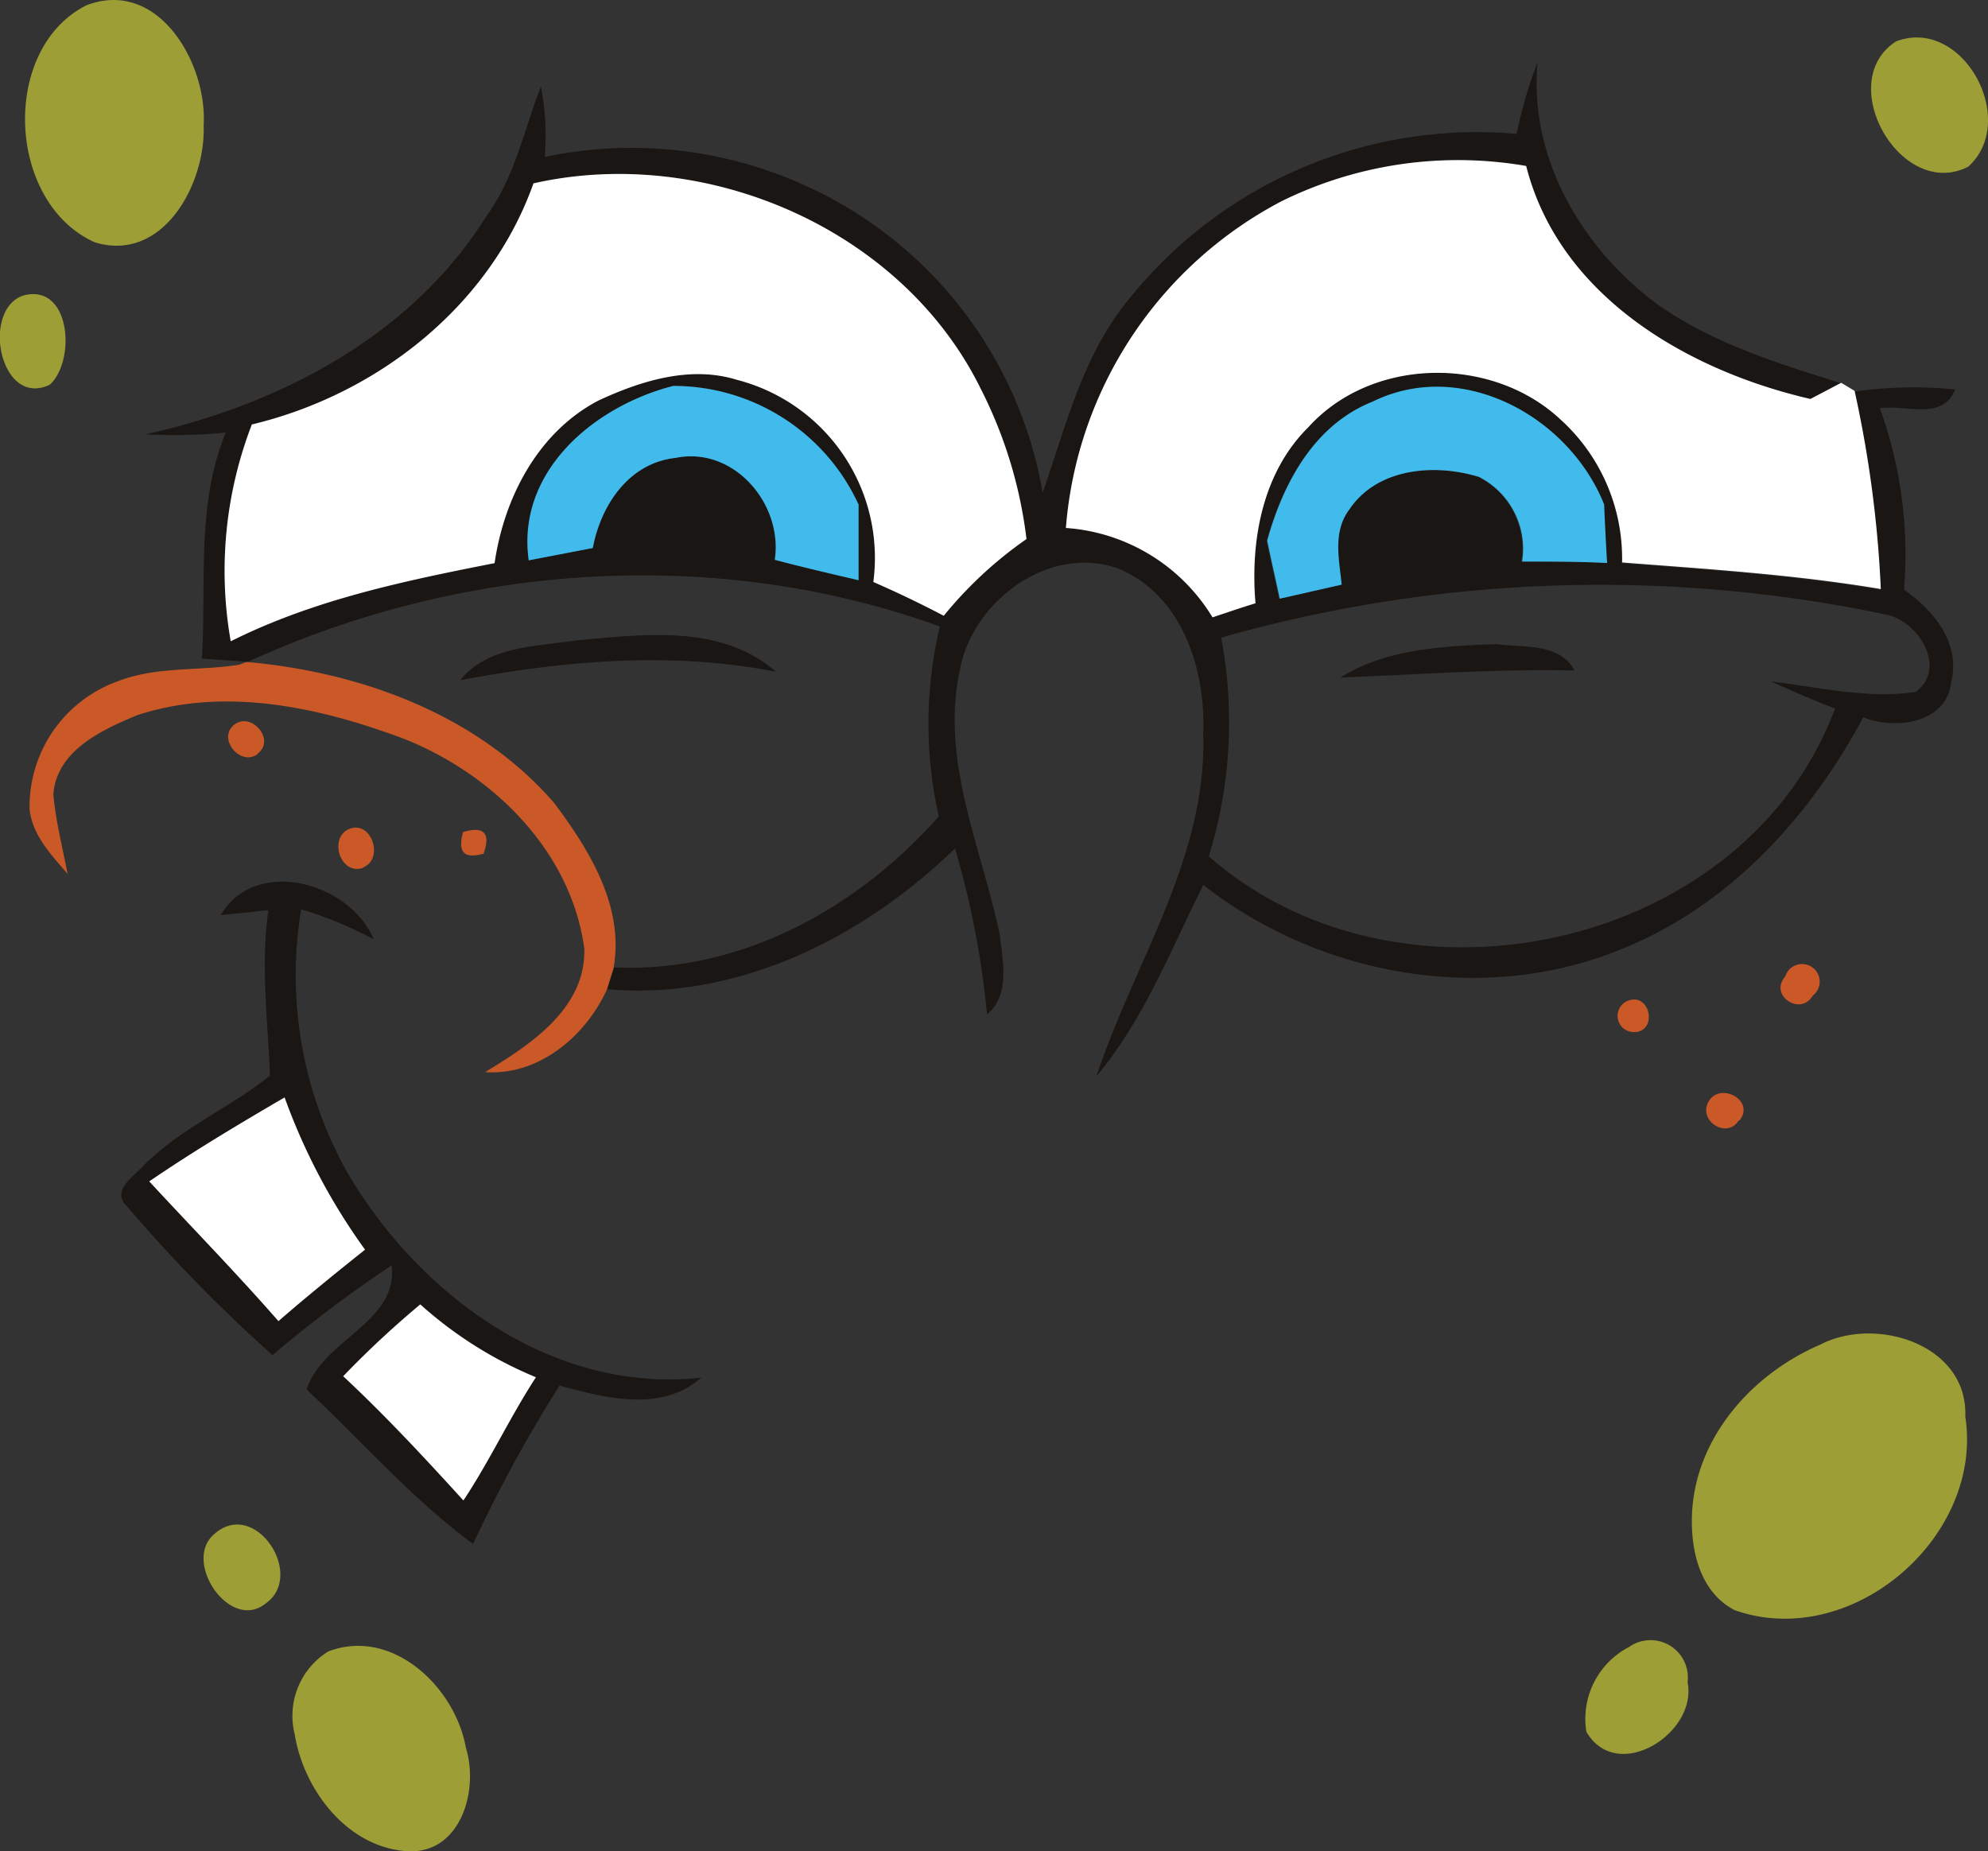 <svg xmlns="http://www.w3.org/2000/svg" viewBox="0 0 112.95 105.2"><rect x="0" y="0" width="112.95" height="105.2" fill="#333333" stroke="none"/><defs><style>.cls-1{fill:#9d9e36;}.cls-2{fill:#191614;}.cls-3{fill:#fff;}.cls-4{fill:#41bbec;}.cls-5{fill:#cb5928;}</style></defs><title>Asset 13</title><g id="Layer_2" data-name="Layer 2"><g id="Layer_1-2" data-name="Layer 1"><path class="cls-1" d="M4.91.3C9-1.26,11.79,3.62,11.57,7.12c.13,3.3-2.29,7.83-6.18,6.65C.38,11.53,0,2.78,4.91.3ZM111.83,9.47c2.9-2.63-.31-8.55-4.1-7.12C104.15,4.65,108,11.43,111.83,9.47ZM2.83,21.86c1.49-1.36,1.2-5.78-1.5-5.07C-1.1,17.6,0,23.21,2.83,21.86ZM96.17,85.5c-.21,2.19.25,4.9,2.4,6,6.64,2.32,14.14-4.17,13.09-11,.16-4.12-5.1-5.74-8.25-4.09C99.71,78,96.59,81.38,96.17,85.5ZM15.1,91.11c2.3-1.63-.68-6.1-3-3.87C10.41,88.82,13.09,92.74,15.1,91.11Zm1.64,7.42c.52,3.24,3.09,6.57,6.59,6.67,2.91,0,3.87-3.55,3.14-5.88-.6-3.45-4.18-6.87-7.82-5.48A4.3,4.3,0,0,0,16.74,98.53Zm73.39-.13c1.74,3,6.34.08,5.75-2.81a2.12,2.12,0,0,0-3.33-2A4.6,4.6,0,0,0,90.13,98.4Z"/><path class="cls-2" d="M86.17,7.61a25,25,0,0,1,1.19-4.07C86.85,8.91,89.82,14,94,17.17c3.16,2.29,6.94,3.46,10.62,4.61l-1.75.92c-7-1.61-14.27-5.84-16.15-13.24a22.68,22.68,0,0,0-13.89,2A23,23,0,0,0,60.56,30a10.6,10.6,0,0,1,8.35,5.07c.81-.27,1.62-.55,2.44-.8-.32-3.54.37-7.42,3-10,3.6-4,10.39-4.09,14.29-.48A10.65,10.65,0,0,1,92.16,32c4.91.38,9.83.69,14.7,1.51a65.79,65.79,0,0,0-1.49-11.26,23.71,23.71,0,0,1,5.71-.12c-.7,1.81-2.84.83-4.27,1.07a24.56,24.56,0,0,1,1.37,10.31c1.68,1.18,3.22,3,2.68,5.25-.26,2.36-3.2,2.72-5,2-3,5.62-7.53,10.6-13.49,13.07-7.87,3.35-17.36,1.68-24-3.55C66.5,54,65,57.92,62.3,61.15c2.12-6.44,6.31-12.44,6.06-19.48.16-3.65-1.22-7.93-4.9-9.39-3.92-1.34-8.25,1.93-8.93,5.82-1.11,5.14,1.24,10.07,2.27,15,.17,1.52.61,3.44-.72,4.54a50.36,50.36,0,0,0-1.82-9.43c-5.21,5.06-12.33,8.65-19.75,8,.1-.31.29-.94.39-1.24,7.14.33,13.81-3.33,18.44-8.58A23.86,23.86,0,0,1,53.4,35.6C40.72,31,26.31,32,14.1,37.6l-.06,0-2.57-.18c.27-4.3-.34-8.74,1.36-12.84a31.68,31.68,0,0,1-4.57.1C15.87,23,23.39,19.09,27.63,12.29c1.61-2.2,2.14-4.89,3.1-7.37a14.41,14.41,0,0,1,.22,4,23.82,23.82,0,0,1,13.86,1.22A23.53,23.53,0,0,1,59.24,28c1.32-3.78,2.27-7.82,4.9-11A25.34,25.34,0,0,1,86.17,7.61ZM30.31,10.42c-2.48,7-8.89,12-16,13.7a23.11,23.11,0,0,0-1.2,12.32C17.81,34.08,23,33,28.1,32c.54-3.72,2.46-7.44,5.9-9.24,2.41-1.12,5.21-2,7.86-1.18a10.45,10.45,0,0,1,7.76,11.49c1.35.59,2.69,1.23,4,1.92a22.89,22.89,0,0,1,4.7-4.36,25.47,25.47,0,0,0-2.61-8.56C51.24,13,40.08,8.21,30.31,10.42Zm7.94,11.51c-4.47,1.14-8.92,4.84-8.21,9.91l3.64-.7c.46-2.44,2-4.83,4.7-5.12,3.31-.68,6.12,2.62,5.64,5.79,1.58.42,3.18.79,4.76,1.16,0-1.44,0-2.87,0-4.3A11.57,11.57,0,0,0,38.25,21.93Zm39.71.9c-3.31,1.33-5.06,4.63-6,7.89.22,1.1.48,2.19.71,3.3l3.52-.8c-.14-1.43-.53-3,.45-4.29,1.59-2.35,4.86-2.6,7.35-1.83a4.58,4.58,0,0,1,2.45,4.81c1.61,0,3.22,0,4.83.08-.07-1.1-.12-2.22-.17-3.33C89.14,23.69,83,20.32,78,22.83Zm-8.58,13.4a25.8,25.8,0,0,1-.7,12.43c10.83,9.53,30.43,5.4,35.58-8.4-1.24-.47-2.44-1-3.65-1.54,2.73.33,5.47,1,8.23.6,1.82-1.35.18-4.06-1.74-4.41A78.83,78.83,0,0,0,69.38,36.23ZM44.09,38.17c-3.16-2.74-7.54-2.11-11.37-1.78-2.29.36-5,.31-6.57,2.26C32.07,37.54,38.13,37,44.09,38.17Zm45.37-.07c-.87-1.6-2.92-1.28-4.46-1.5-3,.12-6.23.26-8.85,1.9C80.58,38.33,85,38,89.46,38.1ZM12.54,52c2-3.38,7.35-1.84,8.7,1.38a22.2,22.2,0,0,0-4.13-1.71,22.89,22.89,0,0,0,2.65,15c4.07,6.94,11.69,12.55,20.09,11.61-2.28,2-5.44,1.16-8.06.45a79.91,79.91,0,0,0-4.91,9c-3.48-2.55-6.3-5.84-9.46-8.77.93-2.87,5.22-3.8,4.83-7.06A73.69,73.69,0,0,0,15.48,77a88.06,88.06,0,0,1-8.27-8.46c-.94-.9.46-1.74,1-2.36,2.09-2.09,4.88-3.24,7.13-5.06-.12-3.14-.54-6.27-.09-9.4ZM8.48,67.13c2.45,2.65,5,5.23,7.34,7.94,1.6-1.39,3.25-2.73,4.92-4.06a35,35,0,0,1-4.57-8.65C13.56,63.88,11,65.43,8.48,67.13Zm11,11.07c2.4,2.24,4.63,4.64,6.83,7.06,1.5-2.26,2.64-4.73,4.12-7a22.88,22.88,0,0,1-6.57-4.14A54.62,54.62,0,0,0,19.5,78.2Z"/><path class="cls-3" d="M72.82,11.43a22.68,22.68,0,0,1,13.89-2c1.88,7.4,9.17,11.63,16.15,13.24l1.75-.92.76.46a65.79,65.79,0,0,1,1.49,11.26c-4.87-.82-9.79-1.13-14.7-1.51a10.65,10.65,0,0,0-3.54-8.16c-3.9-3.61-10.69-3.51-14.29.48-2.61,2.58-3.3,6.46-3,10-.82.25-1.63.53-2.44.8A10.6,10.6,0,0,0,60.56,30,23,23,0,0,1,72.82,11.43ZM14.31,24.12a23.11,23.11,0,0,0-1.2,12.32C17.81,34.08,23,33,28.1,32c.54-3.72,2.46-7.44,5.9-9.24,2.41-1.12,5.21-2,7.86-1.18a10.45,10.45,0,0,1,7.76,11.49c1.35.59,2.69,1.23,4,1.92a22.89,22.89,0,0,1,4.7-4.36,25.47,25.47,0,0,0-2.61-8.56C51.24,13,40.08,8.21,30.31,10.42,27.83,17.41,21.42,22.42,14.31,24.12Zm1.51,50.95c1.6-1.39,3.25-2.73,4.92-4.06a35,35,0,0,1-4.57-8.65c-2.61,1.52-5.2,3.07-7.69,4.77C10.93,69.78,13.45,72.36,15.82,75.07ZM26.33,85.26c1.5-2.26,2.64-4.73,4.12-7a22.88,22.88,0,0,1-6.57-4.14A54.62,54.62,0,0,0,19.5,78.2C21.9,80.44,24.13,82.84,26.33,85.26Z"/><path class="cls-4" d="M38.25,21.93a11.57,11.57,0,0,1,10.53,6.74c0,1.43,0,2.86,0,4.3-1.58-.37-3.18-.74-4.76-1.16.48-3.17-2.33-6.47-5.64-5.79-2.65.29-4.24,2.68-4.7,5.12l-3.64.7C29.33,26.77,33.78,23.07,38.25,21.93ZM72,30.72c.22,1.1.48,2.19.71,3.3l3.52-.8c-.14-1.43-.53-3,.45-4.29,1.59-2.35,4.86-2.6,7.35-1.83a4.58,4.58,0,0,1,2.45,4.81c1.61,0,3.22,0,4.83.08-.07-1.1-.12-2.22-.17-3.33-2-5-8.09-8.34-13.17-5.83C74.65,24.16,72.9,27.46,72,30.72Z"/><path class="cls-5" d="M14,37.62l.06,0c6.48.58,13.08,3,17.42,8,2,2.67,4,5.88,3.38,9.39-.1.3-.29.93-.39,1.24-1.21,2.64-3.86,4.88-6.91,4.67,2.58-1.56,5.72-3.61,5.64-7C32.46,48.36,28,44,23,42c-4.78-1.8-10.18-3-15.18-1.37-2,.83-4.6,2-4.79,4.51.14,1.53.52,3,.81,4.52-.92-1.08-2-2.19-2.16-3.68A7.57,7.57,0,0,1,6.7,38.71c2.2-.86,4.6-.57,6.89-.94Zm.61,5.22c1.09-.76-.31-2.43-1.3-1.66S13.66,43.59,14.65,42.84Zm6,6.46c1.23-.47.52-2.67-.73-2.21S19.32,49.81,20.67,49.3Zm6.87-.81c.41-1.16,0-1.56-1.17-1.21C26,48.44,26.35,48.84,27.54,48.49ZM103,56.57a1,1,0,1,0-1.57-1.08C100.49,56.54,102.28,57.78,103,56.57Zm-10,2.07c1.17-.21.71-2.2-.46-1.79A.92.92,0,0,0,92.92,58.64Zm5.85,5c.86-1.11-1.1-2.17-1.76-1.07S98.1,64.74,98.77,63.69Z"/></g></g></svg>